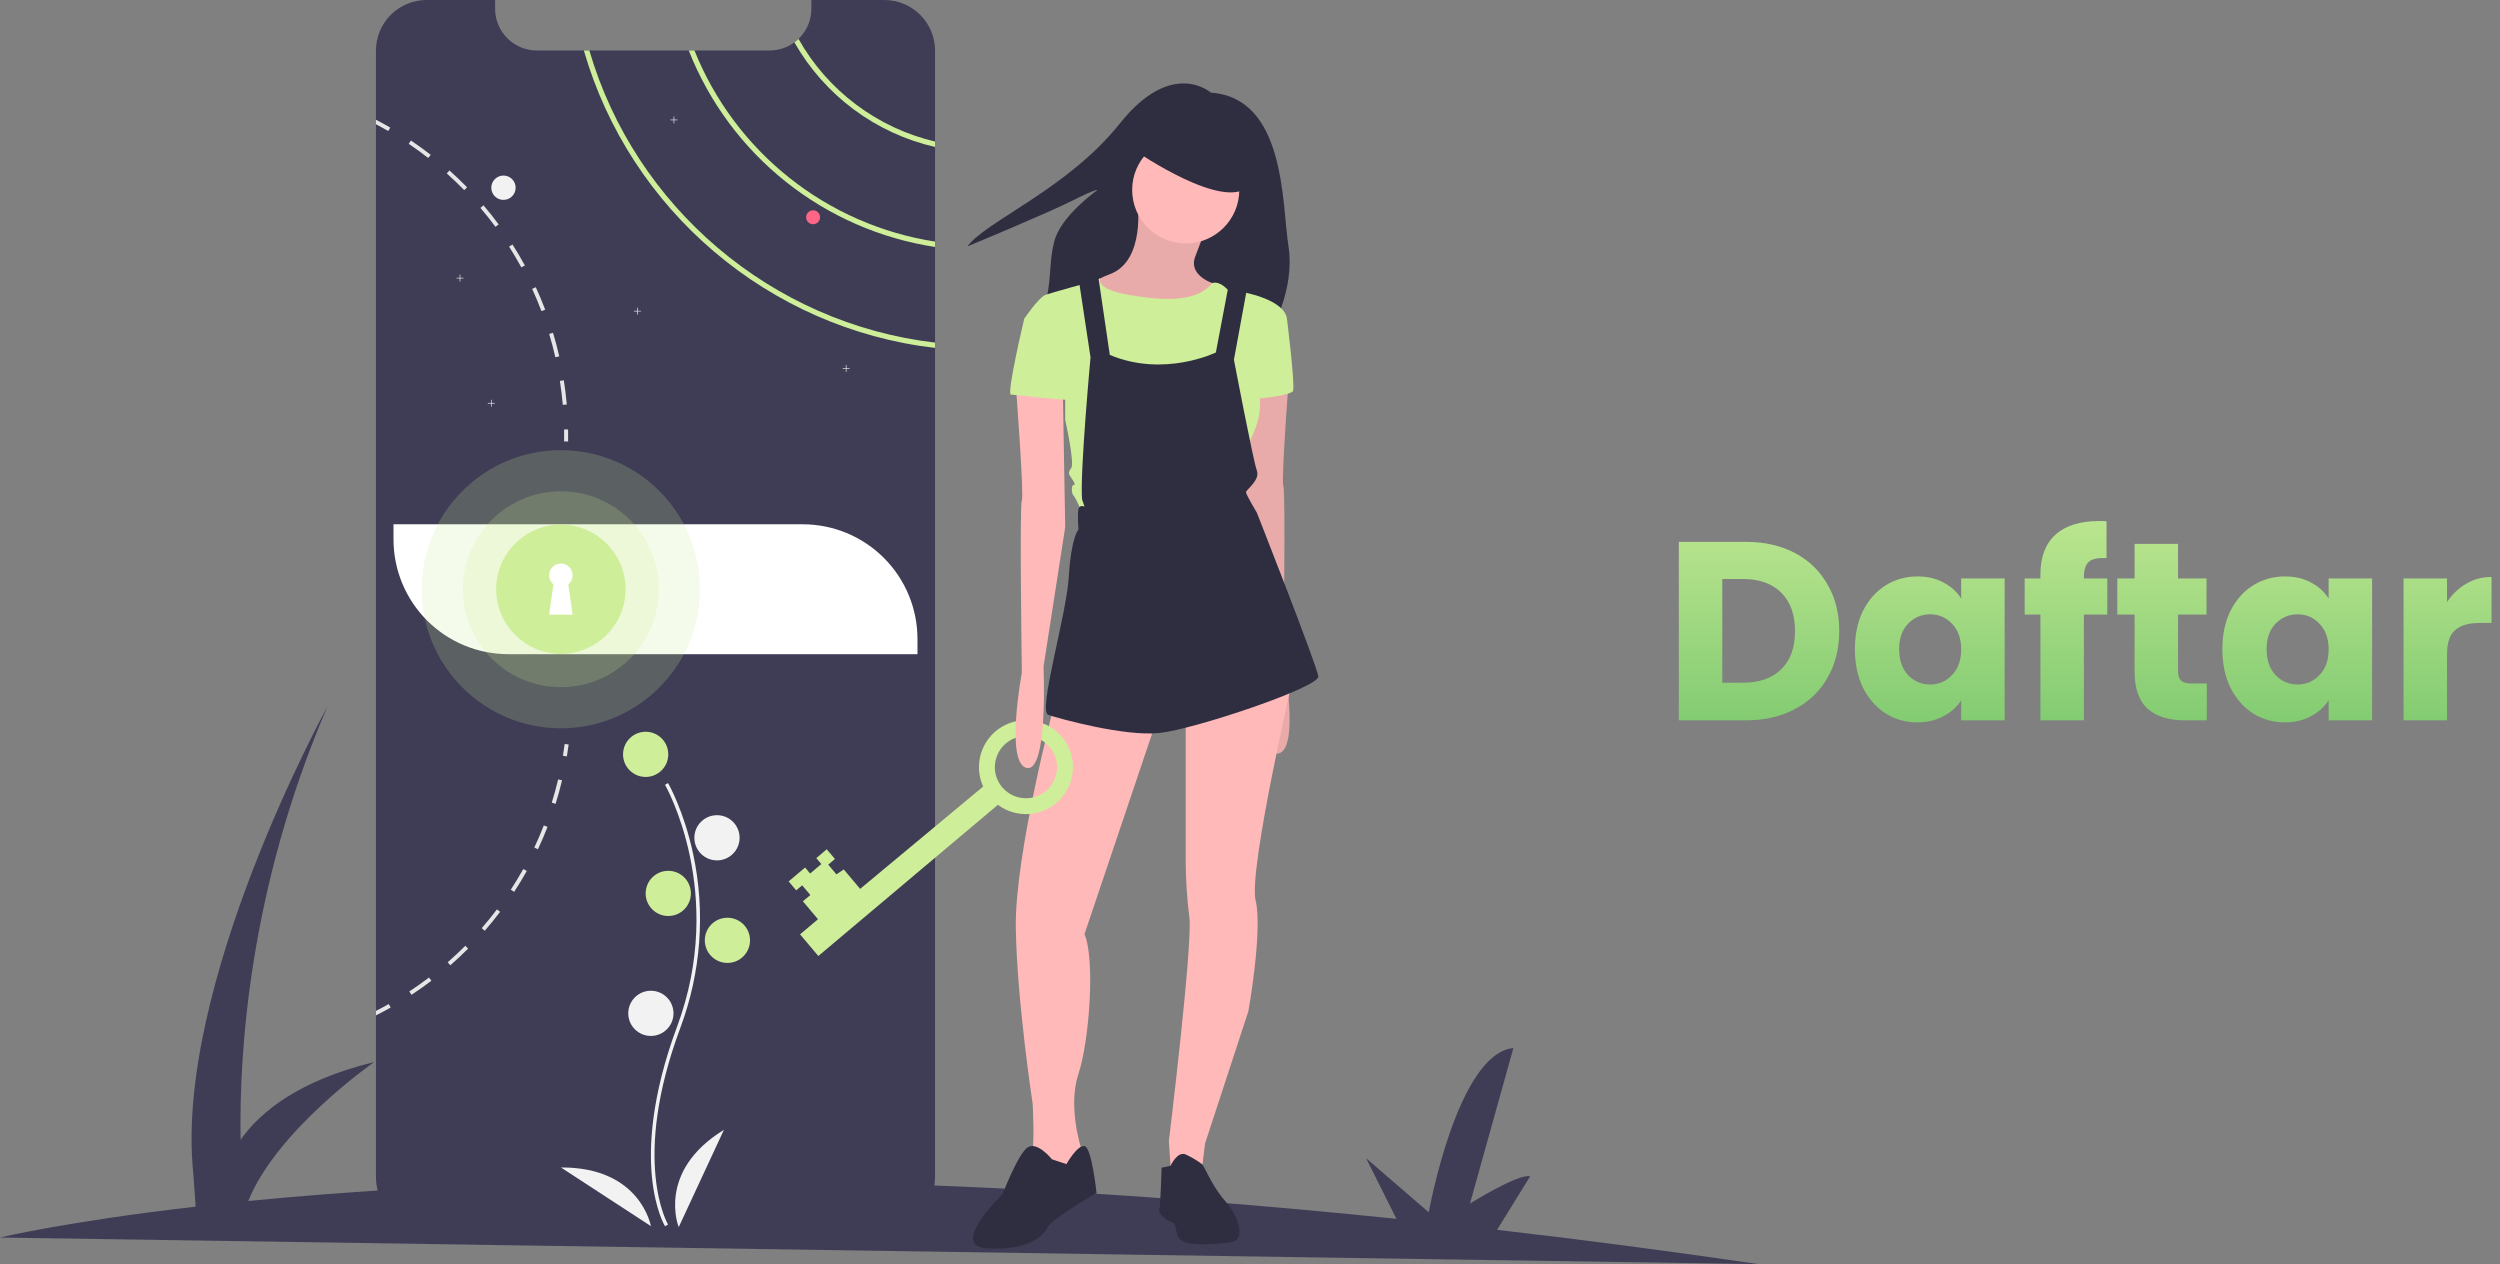 <svg width="354" height="179" viewBox="0 0 354 179" fill="none" xmlns="http://www.w3.org/2000/svg">
<rect x="0" y="0" width="354" height="179" fill="#808080" stroke="none"/>
<path d="M247.19 76.728C249.854 76.728 252.182 77.256 254.174 78.312C256.166 79.368 257.702 80.856 258.782 82.776C259.886 84.672 260.438 86.868 260.438 89.364C260.438 91.836 259.886 94.032 258.782 95.952C257.702 97.872 256.154 99.36 254.138 100.416C252.146 101.472 249.83 102 247.19 102H237.722V76.728H247.19ZM246.794 96.672C249.122 96.672 250.934 96.036 252.23 94.764C253.526 93.492 254.174 91.692 254.174 89.364C254.174 87.036 253.526 85.224 252.23 83.928C250.934 82.632 249.122 81.984 246.794 81.984H243.878V96.672H246.794ZM262.654 91.92C262.654 89.856 263.038 88.044 263.806 86.484C264.598 84.924 265.666 83.724 267.01 82.884C268.354 82.044 269.854 81.624 271.51 81.624C272.926 81.624 274.162 81.912 275.218 82.488C276.298 83.064 277.126 83.82 277.702 84.756V81.912H283.858V102H277.702V99.156C277.102 100.092 276.262 100.848 275.182 101.424C274.126 102 272.89 102.288 271.474 102.288C269.842 102.288 268.354 101.868 267.01 101.028C265.666 100.164 264.598 98.952 263.806 97.392C263.038 95.808 262.654 93.984 262.654 91.92ZM277.702 91.956C277.702 90.42 277.27 89.208 276.406 88.32C275.566 87.432 274.534 86.988 273.31 86.988C272.086 86.988 271.042 87.432 270.178 88.32C269.338 89.184 268.918 90.384 268.918 91.92C268.918 93.456 269.338 94.68 270.178 95.592C271.042 96.48 272.086 96.924 273.31 96.924C274.534 96.924 275.566 96.48 276.406 95.592C277.27 94.704 277.702 93.492 277.702 91.956ZM298.392 87.024H295.08V102H288.924V87.024H286.692V81.912H288.924V81.336C288.924 78.864 289.632 76.992 291.048 75.72C292.464 74.424 294.54 73.776 297.276 73.776C297.732 73.776 298.068 73.788 298.284 73.812V79.032C297.108 78.96 296.28 79.128 295.8 79.536C295.32 79.944 295.08 80.676 295.08 81.732V81.912H298.392V87.024ZM312.481 96.78V102H309.349C307.117 102 305.377 101.46 304.129 100.38C302.881 99.276 302.257 97.488 302.257 95.016V87.024H299.809V81.912H302.257V77.016H308.413V81.912H312.445V87.024H308.413V95.088C308.413 95.688 308.557 96.12 308.845 96.384C309.133 96.648 309.613 96.78 310.285 96.78H312.481ZM314.686 91.92C314.686 89.856 315.07 88.044 315.838 86.484C316.63 84.924 317.698 83.724 319.042 82.884C320.386 82.044 321.886 81.624 323.542 81.624C324.958 81.624 326.194 81.912 327.25 82.488C328.33 83.064 329.158 83.82 329.734 84.756V81.912H335.89V102H329.734V99.156C329.134 100.092 328.294 100.848 327.214 101.424C326.158 102 324.922 102.288 323.506 102.288C321.874 102.288 320.386 101.868 319.042 101.028C317.698 100.164 316.63 98.952 315.838 97.392C315.07 95.808 314.686 93.984 314.686 91.92ZM329.734 91.956C329.734 90.42 329.302 89.208 328.438 88.32C327.598 87.432 326.566 86.988 325.342 86.988C324.118 86.988 323.074 87.432 322.21 88.32C321.37 89.184 320.95 90.384 320.95 91.92C320.95 93.456 321.37 94.68 322.21 95.592C323.074 96.48 324.118 96.924 325.342 96.924C326.566 96.924 327.598 96.48 328.438 95.592C329.302 94.704 329.734 93.492 329.734 91.956ZM346.499 85.26C347.219 84.156 348.119 83.292 349.199 82.668C350.279 82.02 351.479 81.696 352.799 81.696V88.212H351.107C349.571 88.212 348.419 88.548 347.651 89.22C346.883 89.868 346.499 91.02 346.499 92.676V102H340.343V81.912H346.499V85.26Z" fill="url(#paint0_linear_381_858)"/>
<g clip-path="url(#clip0_381_858)">
<path d="M249 179C236.17 177.122 223.831 175.504 211.983 174.144L216.668 166.569C215.089 166.103 208.149 170.421 208.149 170.421L214.299 148.398C206.356 149.163 202.314 171.66 202.314 171.66L193.44 164.006L197.736 172.585C161.475 168.845 130.158 167.376 103.817 167.206L107.827 160.723C106.248 160.256 99.308 164.575 99.308 164.575L105.458 142.552C97.515 143.316 93.473 165.814 93.473 165.814L84.599 158.16L89.149 167.246C67.066 167.513 49.058 168.691 35.158 170.064C39.214 159.954 52.99 150.384 52.99 150.384C42.47 152.953 36.952 157.313 34.068 161.388C33.847 148.881 35.33 125.701 46.348 100.081C46.348 100.081 24.599 139.561 27.37 166.142L27.701 170.861C9.268 172.984 0 175.238 0 175.238L249 179Z" fill="#3F3D56"/>
<path d="M132.402 7.17V166.705C132.4 168.606 131.643 170.428 130.298 171.771C128.953 173.114 127.129 173.869 125.227 173.87H60.408C59.466 173.872 58.533 173.687 57.662 173.328C56.791 172.969 55.999 172.441 55.333 171.775C54.666 171.11 54.138 170.319 53.777 169.449C53.417 168.579 53.232 167.647 53.233 166.705V7.17C53.233 6.228 53.419 5.296 53.779 4.426C54.14 3.556 54.668 2.766 55.335 2.1C56.001 1.434 56.792 0.906 57.662 0.546C58.533 0.185 59.466 4.0945e-05 60.408 0H70.108V1.243C70.108 2.809 70.73 4.31 71.838 5.417C72.946 6.525 74.448 7.147 76.015 7.147H108.982C110.243 7.15 111.472 6.746 112.485 5.996C112.69 5.847 112.884 5.684 113.066 5.508C113.643 4.958 114.102 4.296 114.416 3.563C114.729 2.829 114.89 2.04 114.889 1.243V0H125.227C126.169 -0 127.102 0.185 127.973 0.545C128.844 0.905 129.635 1.434 130.301 2.099C130.967 2.765 131.496 3.556 131.856 4.426C132.217 5.296 132.402 6.228 132.402 7.17V7.17Z" fill="#3F3D56"/>
<path d="M71.291 28.304C72.243 28.304 73.015 27.533 73.015 26.581C73.015 25.63 72.243 24.858 71.291 24.858C70.338 24.858 69.567 25.63 69.567 26.581C69.567 27.533 70.338 28.304 71.291 28.304Z" fill="#F2F2F2"/>
<path d="M113.066 5.508C112.884 5.684 112.69 5.847 112.485 5.996C114.596 9.709 117.457 12.943 120.886 15.493C124.315 18.043 128.236 19.854 132.402 20.81V20.042C128.349 19.086 124.538 17.302 121.21 14.8C117.881 12.299 115.109 9.135 113.066 5.508Z" fill="#CEEE99"/>
<path d="M98.334 7.147H97.526C100.394 14.429 105.125 20.831 111.245 25.714C117.365 30.596 124.66 33.789 132.402 34.971V34.208C124.862 33.038 117.756 29.928 111.783 25.184C105.81 20.439 101.175 14.223 98.334 7.147V7.147Z" fill="#CEEE99"/>
<path d="M83.451 7.147H82.673C89.183 29.727 108.827 46.534 132.402 49.264V48.513C109.236 45.796 89.93 29.308 83.451 7.147Z" fill="#CEEE99"/>
<path d="M65.625 39.336H65.177V38.887H65.089V39.336H64.64V39.423H65.089V39.872H65.177V39.423H65.625V39.336Z" fill="#F2F2F2"/>
<path d="M95.922 16.939H95.474V16.49H95.386V16.939H94.937V17.026H95.386V17.475H95.474V17.026H95.922V16.939Z" fill="#F2F2F2"/>
<path d="M70.059 57.056H69.61V56.608H69.523V57.056H69.074V57.144H69.523V57.592H69.61V57.144H70.059V57.056Z" fill="#F2F2F2"/>
<path d="M90.75 44.012H90.301V43.563H90.213V44.012H89.764V44.099H90.213V44.548H90.301V44.099H90.75V44.012Z" fill="#F2F2F2"/>
<path d="M120.308 52.134H119.859V51.685H119.772V52.134H119.323V52.221H119.772V52.67H119.859V52.221H120.308V52.134Z" fill="#F2F2F2"/>
<path d="M115.135 31.75C115.679 31.75 116.12 31.309 116.12 30.765C116.12 30.221 115.679 29.78 115.135 29.78C114.591 29.78 114.15 30.221 114.15 30.765C114.15 31.309 114.591 31.75 115.135 31.75Z" fill="#FF6584"/>
<path d="M79.838 53.851L79.279 53.938C79.454 55.055 79.592 56.197 79.693 57.327L80.257 57.277C80.156 56.133 80.015 54.981 79.838 53.851Z" fill="#E6E6E6"/>
<path d="M78.308 47.122L77.766 47.287C78.094 48.37 78.387 49.48 78.636 50.585L79.19 50.46C78.936 49.342 78.638 48.22 78.308 47.122Z" fill="#E6E6E6"/>
<path d="M75.867 40.669L75.353 40.905C75.826 41.937 76.269 42.995 76.67 44.053L77.2 43.854C76.793 42.783 76.348 41.71 75.867 40.669Z" fill="#E6E6E6"/>
<path d="M72.567 34.619L72.089 34.922C72.697 35.877 73.281 36.867 73.823 37.858L74.32 37.588C73.774 36.584 73.182 35.584 72.567 34.619Z" fill="#E6E6E6"/>
<path d="M68.463 29.074L68.032 29.441C68.766 30.302 69.48 31.203 70.155 32.114L70.609 31.777C69.929 30.856 69.207 29.945 68.463 29.074Z" fill="#E6E6E6"/>
<path d="M63.64 24.137L63.263 24.558C64.111 25.314 64.941 26.109 65.731 26.918L66.138 26.522C65.337 25.703 64.497 24.9 63.64 24.137Z" fill="#E6E6E6"/>
<path d="M58.191 19.899L57.874 20.366C58.815 20.999 59.746 21.673 60.64 22.37L60.99 21.924C60.083 21.221 59.142 20.539 58.191 19.899Z" fill="#E6E6E6"/>
<path d="M53.233 16.955V17.595C53.822 17.903 54.406 18.225 54.977 18.555L55.26 18.065C54.595 17.681 53.92 17.311 53.233 16.955Z" fill="#E6E6E6"/>
<path d="M79.71 107.014C79.802 106.464 79.886 105.902 79.96 105.344L80.521 105.419C80.447 105.983 80.362 106.55 80.269 107.107L79.71 107.014Z" fill="#E6E6E6"/>
<path d="M78.131 113.654L78.672 113.823C79.012 112.729 79.319 111.609 79.586 110.492L79.034 110.362C78.77 111.466 78.468 112.573 78.131 113.654Z" fill="#E6E6E6"/>
<path d="M75.658 120.012L76.172 120.253C76.66 119.217 77.118 118.15 77.532 117.082L77.004 116.876C76.594 117.932 76.142 118.988 75.658 120.012Z" fill="#E6E6E6"/>
<path d="M72.33 125.977L72.805 126.285C73.431 125.325 74.032 124.33 74.592 123.329L74.098 123.052C73.545 124.042 72.949 125.025 72.33 125.977Z" fill="#E6E6E6"/>
<path d="M68.212 131.425L68.641 131.797C69.395 130.928 70.126 130.025 70.818 129.111L70.364 128.773C69.682 129.676 68.958 130.568 68.212 131.425Z" fill="#E6E6E6"/>
<path d="M63.391 136.26L63.764 136.686C64.63 135.931 65.477 135.134 66.286 134.325L65.885 133.924C65.085 134.725 64.246 135.511 63.391 136.26Z" fill="#E6E6E6"/>
<path d="M57.959 140.393L58.271 140.866C59.228 140.235 60.178 139.563 61.089 138.87L60.746 138.418C59.844 139.105 58.906 139.77 57.959 140.393Z" fill="#E6E6E6"/>
<path d="M55.324 142.664C54.64 143.051 53.94 143.425 53.233 143.779V143.144C53.844 142.834 54.45 142.507 55.044 142.174L55.324 142.664Z" fill="#E6E6E6"/>
<path d="M79.876 60.818L80.442 60.808C80.453 61.379 80.454 61.953 80.445 62.515L79.879 62.506C79.887 61.951 79.886 61.383 79.876 60.818Z" fill="#E6E6E6"/>
<path d="M55.721 74.238H113.657C117.969 74.238 122.104 75.949 125.153 78.996C128.201 82.042 129.914 86.174 129.914 90.482V92.632H71.978C67.666 92.632 63.531 90.921 60.483 87.874C57.434 84.828 55.721 80.696 55.721 76.388V74.238V74.238Z" fill="white"/>
<path d="M94.171 173.644C94.115 173.551 92.782 171.328 92.32 166.71C91.896 162.474 92.168 155.333 95.874 145.372C102.896 126.501 94.256 111.276 94.168 111.124L94.594 110.877C94.617 110.916 96.846 114.797 98.163 120.979C99.903 129.174 99.27 137.695 96.336 145.543C89.327 164.381 94.538 173.299 94.591 173.387L94.171 173.644Z" fill="#F2F2F2"/>
<path d="M91.425 110.016C93.194 110.016 94.628 108.584 94.628 106.817C94.628 105.05 93.194 103.617 91.425 103.617C89.657 103.617 88.223 105.05 88.223 106.817C88.223 108.584 89.657 110.016 91.425 110.016Z" fill="#CEEE99"/>
<path d="M101.525 121.83C103.293 121.83 104.727 120.398 104.727 118.63C104.727 116.863 103.293 115.431 101.525 115.431C99.756 115.431 98.322 116.863 98.322 118.63C98.322 120.398 99.756 121.83 101.525 121.83Z" fill="#F2F2F2"/>
<path d="M94.628 129.706C96.396 129.706 97.83 128.273 97.83 126.506C97.83 124.739 96.396 123.307 94.628 123.307C92.859 123.307 91.425 124.739 91.425 126.506C91.425 128.273 92.859 129.706 94.628 129.706Z" fill="#CEEE99"/>
<path d="M103.002 136.351C104.771 136.351 106.205 134.919 106.205 133.151C106.205 131.384 104.771 129.952 103.002 129.952C101.234 129.952 99.8 131.384 99.8 133.151C99.8 134.919 101.234 136.351 103.002 136.351Z" fill="#CEEE99"/>
<path d="M92.164 146.688C93.933 146.688 95.367 145.256 95.367 143.489C95.367 141.722 93.933 140.289 92.164 140.289C90.396 140.289 88.962 141.722 88.962 143.489C88.962 145.256 90.396 146.688 92.164 146.688Z" fill="#F2F2F2"/>
<path d="M96.106 173.762C96.106 173.762 92.903 165.886 102.51 159.979L96.106 173.762Z" fill="#F2F2F2"/>
<path d="M92.167 173.619C92.167 173.619 90.71 165.243 79.431 165.315L92.167 173.619Z" fill="#F2F2F2"/>
<path opacity="0.2" d="M79.419 103.125C90.302 103.125 99.124 94.309 99.124 83.435C99.124 72.561 90.302 63.745 79.419 63.745C68.536 63.745 59.714 72.561 59.714 83.435C59.714 94.309 68.536 103.125 79.419 103.125Z" fill="#CEEE99"/>
<path opacity="0.2" d="M79.419 97.301C87.083 97.301 93.296 91.093 93.296 83.435C93.296 75.777 87.083 69.569 79.419 69.569C71.755 69.569 65.542 75.777 65.542 83.435C65.542 91.093 71.755 97.301 79.419 97.301Z" fill="#CEEE99"/>
<path d="M79.419 92.587C84.478 92.587 88.578 88.489 88.578 83.435C88.578 78.381 84.478 74.283 79.419 74.283C74.361 74.283 70.26 78.381 70.26 83.435C70.26 88.489 74.361 92.587 79.419 92.587Z" fill="#CEEE99"/>
<path d="M81.084 81.461C81.085 81.18 81.013 80.904 80.878 80.658C80.742 80.412 80.547 80.204 80.309 80.054C80.072 79.904 79.8 79.817 79.519 79.8C79.239 79.783 78.959 79.837 78.705 79.958C78.451 80.078 78.232 80.261 78.067 80.489C77.903 80.717 77.8 80.983 77.766 81.261C77.732 81.54 77.77 81.823 77.875 82.083C77.98 82.344 78.149 82.573 78.367 82.751L77.754 87.04H81.084L80.471 82.751C80.663 82.595 80.817 82.398 80.924 82.175C81.03 81.952 81.085 81.708 81.084 81.461V81.461Z" fill="white"/>
<path d="M171.463 13.118C171.463 13.118 165.97 8.197 158.582 17.472C151.195 26.746 139.64 31.289 136.988 34.885C136.988 34.885 147.974 30.342 151.763 28.45C155.551 26.557 155.362 26.935 155.362 26.935C155.362 26.935 150.248 30.532 149.3 34.128C148.353 37.724 149.111 40.752 147.406 44.349C145.701 47.945 179.987 46.809 179.987 46.809C179.987 46.809 183.397 40.942 182.45 34.885C181.503 28.828 182.071 13.875 171.463 13.118Z" fill="#2F2E41"/>
<path d="M161.073 28.6C161.073 28.6 162.267 36.955 157.148 38.83C152.029 40.706 153.906 43.264 153.906 43.264L161.585 47.015L169.776 44.457L172.506 40.365C172.506 40.365 168.069 39.342 169.264 36.273C170.459 33.203 170.8 32.18 170.8 32.18L161.073 28.6Z" fill="#FFB9B9"/>
<path opacity="0.1" d="M161.073 28.6C161.073 28.6 162.267 36.955 157.148 38.83C152.029 40.706 153.906 43.264 153.906 43.264L161.585 47.015L169.776 44.457L172.506 40.365C172.506 40.365 168.069 39.342 169.264 36.273C170.459 33.203 170.8 32.18 170.8 32.18L161.073 28.6Z" fill="#1E1E1E"/>
<path d="M182.574 52.471C182.574 52.471 181.38 68.158 181.721 68.84C182.062 69.522 181.721 93.223 181.721 93.223C181.721 93.223 184.11 106.011 181.039 106.694C177.967 107.376 178.649 92.371 178.649 92.371L175.578 72.591L175.919 52.983L182.574 52.471Z" fill="#FFB9B9"/>
<path opacity="0.1" d="M182.574 52.471C182.574 52.471 181.38 68.158 181.721 68.84C182.062 69.522 181.721 93.223 181.721 93.223C181.721 93.223 184.11 106.011 181.039 106.694C177.967 107.376 178.649 92.371 178.649 92.371L175.578 72.591L175.919 52.983L182.574 52.471Z" fill="#1E1E1E"/>
<path d="M149.298 99.703C149.298 99.703 143.667 121.017 143.838 131.418C144.008 141.819 146.227 156.312 146.227 156.312C146.227 156.312 146.568 162.621 146.056 163.303C145.544 163.985 148.616 166.884 148.616 166.884L151.858 165.008L153.052 163.644V162.451C153.052 162.451 151.175 156.653 152.711 152.049C154.247 147.446 155.1 135.851 153.564 132.27L164.144 100.896L149.298 99.703Z" fill="#FFB9B9"/>
<path d="M148.957 164.156C148.957 164.156 146.909 161.598 145.544 162.451C144.179 163.303 141.961 169.101 141.961 169.101C141.961 169.101 134.281 176.433 139.742 176.774C145.203 177.115 147.592 175.239 148.274 173.875C148.957 172.511 155.271 168.93 155.271 168.93C155.271 168.93 154.588 162.451 153.564 162.28C152.541 162.11 151.005 164.838 151.005 164.838L148.957 164.156Z" fill="#2F2E41"/>
<path d="M167.899 101.067V122.21C167.919 124.776 168.089 127.338 168.411 129.883C168.923 133.634 165.51 161.598 165.51 161.598L165.851 166.543L170.117 166.202L170.629 161.939L176.772 143.183C176.772 143.183 178.82 131.759 177.796 127.496C176.772 123.233 183.086 95.951 183.086 95.951L167.899 101.067Z" fill="#FFB9B9"/>
<path d="M164.486 165.349L165.75 165.075C165.75 165.075 166.704 162.962 167.899 163.474C168.739 163.861 169.536 164.338 170.274 164.896L170.8 165.861C170.8 165.861 171.994 168.418 173.53 170.124C175.066 171.829 176.772 175.58 174.213 175.921C171.653 176.262 168.24 176.432 167.216 175.58C166.192 174.727 166.875 173.363 165.851 173.022C164.827 172.681 163.974 171.658 164.145 171.317C164.315 170.976 164.486 165.349 164.486 165.349Z" fill="#2F2E41"/>
<path d="M167.899 34.473C172.087 34.473 175.483 31.08 175.483 26.895C175.483 22.709 172.087 19.317 167.899 19.317C163.71 19.317 160.315 22.709 160.315 26.895C160.315 31.08 163.71 34.473 167.899 34.473Z" fill="#FFB9B9"/>
<path d="M153.564 40.194L155.819 39.408C155.819 39.408 154.93 40.877 159.708 41.729C164.486 42.582 169.434 42.883 171.653 40.09C171.653 40.09 172.506 39.683 173.701 40.877C174.895 42.07 175.578 41.729 175.578 41.729L174.725 46.162L173.018 54.347L170.8 60.485L164.486 59.121L157.66 54.176L155.1 47.526V41.388L153.564 40.194Z" fill="#CEEE99"/>
<path d="M174.383 42.582L176.09 41.388C176.09 41.388 181.892 42.411 182.233 45.139L177.796 53.665C178.701 56.037 178.64 58.669 177.626 60.997C175.919 64.918 176.09 65.771 176.09 65.771L174.895 70.886L153.223 72.591C153.223 72.591 152.37 70.545 152.029 70.204C151.687 69.863 151.687 68.67 152.029 68.67C152.37 68.67 152.029 68.158 151.687 67.647C151.346 67.135 151.175 66.965 151.687 66.283C152.199 65.601 150.834 59.462 150.834 59.462V52.812L145.032 45.139C145.032 45.139 147.08 42.07 148.104 41.729C149.128 41.388 153.998 40.043 153.998 40.043L155.1 41.665L156.636 54.006L158.854 61.508L168.195 59.922L171.824 53.835L174.213 46.674L174.383 42.582Z" fill="#CEEE99"/>
<path d="M180.868 44.116L182.233 45.139C182.233 45.139 183.428 54.688 183.086 55.37C182.745 56.052 176.772 56.734 176.602 56.393C176.431 56.052 180.868 44.116 180.868 44.116Z" fill="#CEEE99"/>
<path d="M152.711 39.342L154.418 50.596C154.418 50.596 152.882 67.306 153.223 70.716L153.564 71.739C153.564 71.739 152.882 71.398 152.711 72.08C152.541 72.762 152.711 74.979 152.711 74.979C152.711 74.979 151.687 76.002 151.346 81.629C151.005 87.255 146.909 100.726 148.445 101.237C149.981 101.749 159.196 104.306 164.145 103.795C169.093 103.283 186.841 97.316 186.67 95.781C186.499 94.246 177.967 72.591 177.967 72.591C177.967 72.591 176.431 70.034 176.431 69.693C176.431 69.352 178.479 67.988 177.967 66.624C177.455 65.26 174.725 50.937 174.725 50.937L176.602 40.706L174.042 40.024L172.165 49.914C172.165 49.914 164.827 53.494 157.148 50.255L155.442 38.66L152.711 39.342Z" fill="#2F2E41"/>
<path d="M160.922 21.456C160.922 21.456 173.549 30.152 176.962 26.23C180.375 22.309 170.99 18.898 170.99 18.898L163.14 18.046L160.922 21.456Z" fill="#2F2E41"/>
<path d="M141.301 113.964C142.601 114.931 144.209 115.391 145.824 115.258C147.439 115.125 148.949 114.408 150.073 113.241C151.197 112.075 151.856 110.539 151.927 108.921C151.999 107.304 151.477 105.716 150.46 104.455C149.444 103.194 148.002 102.347 146.405 102.073C144.808 101.798 143.166 102.115 141.786 102.964C140.406 103.813 139.384 105.135 138.91 106.683C138.436 108.232 138.544 109.899 139.213 111.374L121.796 125.864L119.477 123.114L118.436 123.81L117.276 122.435L118.229 121.633L117.069 120.258L115.587 121.506L116.301 122.352L114.713 123.689L113.999 122.842L111.671 124.803L112.741 126.072L113.588 125.359L114.747 126.734L113.689 127.626L115.829 130.164L113.289 132.303L115.875 135.37L141.301 113.964ZM145.65 104.244C146.518 104.319 147.344 104.648 148.025 105.192C148.705 105.735 149.209 106.468 149.473 107.298C149.736 108.127 149.748 109.016 149.506 109.852C149.264 110.689 148.779 111.434 148.113 111.995C147.447 112.556 146.629 112.907 145.763 113.003C144.897 113.1 144.022 112.938 143.249 112.537C142.475 112.137 141.838 111.516 141.417 110.754C140.997 109.992 140.812 109.122 140.886 108.255C140.986 107.092 141.543 106.016 142.437 105.264C143.33 104.512 144.486 104.145 145.65 104.244V104.244Z" fill="#CEEE99"/>
<path d="M143.838 54.517C143.838 54.517 145.032 70.204 144.691 70.886C144.35 71.569 144.691 95.269 144.691 95.269C144.691 95.269 142.302 108.058 145.373 108.74C148.445 109.422 147.762 94.417 147.762 94.417L150.834 74.638L150.493 55.029L143.838 54.517Z" fill="#FFB9B9"/>
<path d="M146.397 44.628L145.032 45.139C145.032 45.139 142.472 55.882 143.155 55.882C143.838 55.882 152.029 56.905 152.029 56.564C152.029 56.223 150.493 47.868 150.493 47.868L146.397 44.628Z" fill="#CEEE99"/>
</g>
<defs>
<linearGradient id="paint0_linear_381_858" x1="294.5" y1="64" x2="294.5" y2="114" gradientUnits="userSpaceOnUse">
<stop stop-color="#CEEE99"/>
<stop offset="1" stop-color="#6CC166"/>
</linearGradient>
<clipPath id="clip0_381_858">
<rect width="249" height="179" fill="white"/>
</clipPath>
</defs>
</svg>
